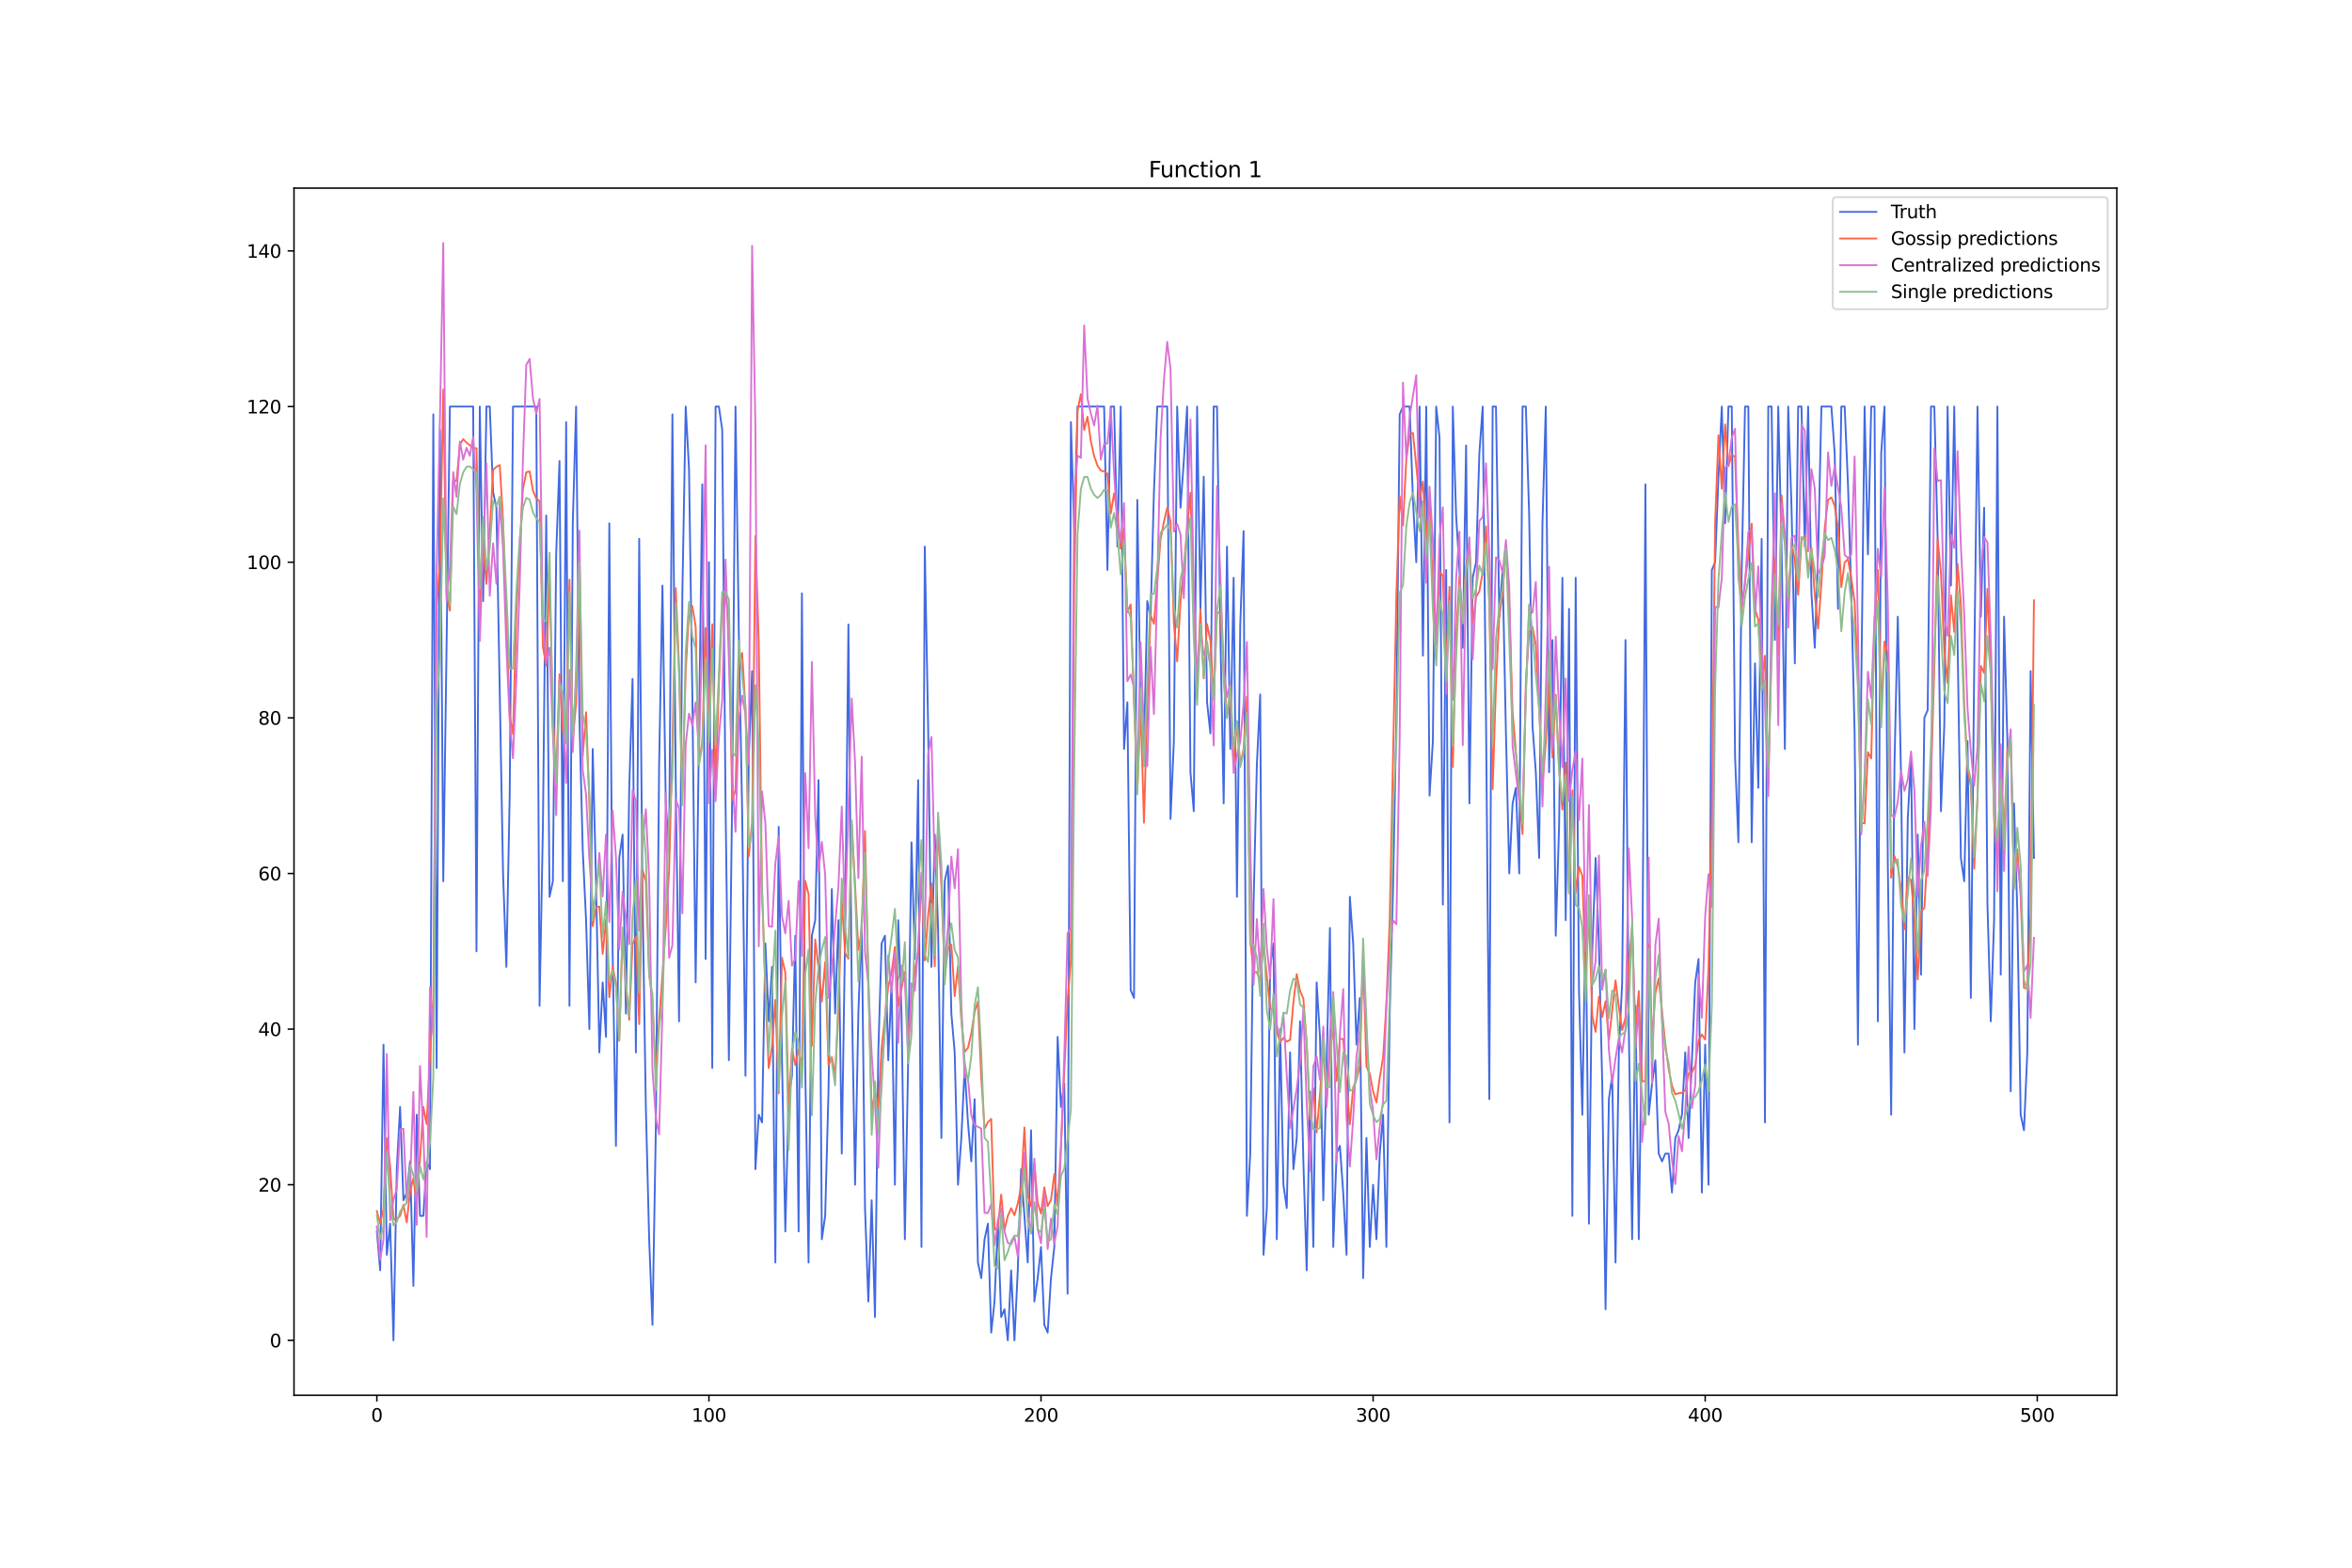 <?xml version="1.0" encoding="utf-8" standalone="no"?>
<!DOCTYPE svg PUBLIC "-//W3C//DTD SVG 1.1//EN"
  "http://www.w3.org/Graphics/SVG/1.1/DTD/svg11.dtd">
<svg xmlns:xlink="http://www.w3.org/1999/xlink" width="1296pt" height="864pt" viewBox="0 0 1296 864" xmlns="http://www.w3.org/2000/svg" version="1.1">
 <defs>
  <style type="text/css">*{stroke-linejoin: round; stroke-linecap: butt}</style>
 </defs>
 <g id="figure_1">
  <g id="patch_1">
   <path d="M 0 864 
L 1296 864 
L 1296 0 
L 0 0 
z
" style="fill: #ffffff"/>
  </g>
  <g id="axes_1">
   <g id="patch_2">
    <path d="M 162 768.96 
L 1166.4 768.96 
L 1166.4 103.68 
L 162 103.68 
z
" style="fill: #ffffff"/>
   </g>
   <g id="matplotlib.axis_1">
    <g id="xtick_1">
     <g id="line2d_1">
      <defs>
       <path id="mfb23975743" d="M 0 0 
L 0 3.5 
" style="stroke: #000000; stroke-width: 0.8"/>
      </defs>
      <g>
       <use xlink:href="#mfb23975743" x="207.655" y="768.96" style="stroke: #000000; stroke-width: 0.8"/>
      </g>
     </g>
     <g id="text_1">
      <!-- 0 -->
      <g transform="translate(204.473 783.558) scale(0.1 -0.1)">
       <defs>
        <path id="DejaVuSans-30" d="M 2034 4250 
Q 1547 4250 1301 3770 
Q 1056 3291 1056 2328 
Q 1056 1369 1301 889 
Q 1547 409 2034 409 
Q 2525 409 2770 889 
Q 3016 1369 3016 2328 
Q 3016 3291 2770 3770 
Q 2525 4250 2034 4250 
z
M 2034 4750 
Q 2819 4750 3233 4129 
Q 3647 3509 3647 2328 
Q 3647 1150 3233 529 
Q 2819 -91 2034 -91 
Q 1250 -91 836 529 
Q 422 1150 422 2328 
Q 422 3509 836 4129 
Q 1250 4750 2034 4750 
z
" transform="scale(0.016)"/>
       </defs>
       <use xlink:href="#DejaVuSans-30"/>
      </g>
     </g>
    </g>
    <g id="xtick_2">
     <g id="line2d_2">
      <g>
       <use xlink:href="#mfb23975743" x="390.639" y="768.96" style="stroke: #000000; stroke-width: 0.8"/>
      </g>
     </g>
     <g id="text_2">
      <!-- 100 -->
      <g transform="translate(381.095 783.558) scale(0.1 -0.1)">
       <defs>
        <path id="DejaVuSans-31" d="M 794 531 
L 1825 531 
L 1825 4091 
L 703 3866 
L 703 4441 
L 1819 4666 
L 2450 4666 
L 2450 531 
L 3481 531 
L 3481 0 
L 794 0 
L 794 531 
z
" transform="scale(0.016)"/>
       </defs>
       <use xlink:href="#DejaVuSans-31"/>
       <use xlink:href="#DejaVuSans-30" x="63.623"/>
       <use xlink:href="#DejaVuSans-30" x="127.246"/>
      </g>
     </g>
    </g>
    <g id="xtick_3">
     <g id="line2d_3">
      <g>
       <use xlink:href="#mfb23975743" x="573.623" y="768.96" style="stroke: #000000; stroke-width: 0.8"/>
      </g>
     </g>
     <g id="text_3">
      <!-- 200 -->
      <g transform="translate(564.079 783.558) scale(0.1 -0.1)">
       <defs>
        <path id="DejaVuSans-32" d="M 1228 531 
L 3431 531 
L 3431 0 
L 469 0 
L 469 531 
Q 828 903 1448 1529 
Q 2069 2156 2228 2338 
Q 2531 2678 2651 2914 
Q 2772 3150 2772 3378 
Q 2772 3750 2511 3984 
Q 2250 4219 1831 4219 
Q 1534 4219 1204 4116 
Q 875 4013 500 3803 
L 500 4441 
Q 881 4594 1212 4672 
Q 1544 4750 1819 4750 
Q 2544 4750 2975 4387 
Q 3406 4025 3406 3419 
Q 3406 3131 3298 2873 
Q 3191 2616 2906 2266 
Q 2828 2175 2409 1742 
Q 1991 1309 1228 531 
z
" transform="scale(0.016)"/>
       </defs>
       <use xlink:href="#DejaVuSans-32"/>
       <use xlink:href="#DejaVuSans-30" x="63.623"/>
       <use xlink:href="#DejaVuSans-30" x="127.246"/>
      </g>
     </g>
    </g>
    <g id="xtick_4">
     <g id="line2d_4">
      <g>
       <use xlink:href="#mfb23975743" x="756.607" y="768.96" style="stroke: #000000; stroke-width: 0.8"/>
      </g>
     </g>
     <g id="text_4">
      <!-- 300 -->
      <g transform="translate(747.063 783.558) scale(0.1 -0.1)">
       <defs>
        <path id="DejaVuSans-33" d="M 2597 2516 
Q 3050 2419 3304 2112 
Q 3559 1806 3559 1356 
Q 3559 666 3084 287 
Q 2609 -91 1734 -91 
Q 1441 -91 1130 -33 
Q 819 25 488 141 
L 488 750 
Q 750 597 1062 519 
Q 1375 441 1716 441 
Q 2309 441 2620 675 
Q 2931 909 2931 1356 
Q 2931 1769 2642 2001 
Q 2353 2234 1838 2234 
L 1294 2234 
L 1294 2753 
L 1863 2753 
Q 2328 2753 2575 2939 
Q 2822 3125 2822 3475 
Q 2822 3834 2567 4026 
Q 2313 4219 1838 4219 
Q 1578 4219 1281 4162 
Q 984 4106 628 3988 
L 628 4550 
Q 988 4650 1302 4700 
Q 1616 4750 1894 4750 
Q 2613 4750 3031 4423 
Q 3450 4097 3450 3541 
Q 3450 3153 3228 2886 
Q 3006 2619 2597 2516 
z
" transform="scale(0.016)"/>
       </defs>
       <use xlink:href="#DejaVuSans-33"/>
       <use xlink:href="#DejaVuSans-30" x="63.623"/>
       <use xlink:href="#DejaVuSans-30" x="127.246"/>
      </g>
     </g>
    </g>
    <g id="xtick_5">
     <g id="line2d_5">
      <g>
       <use xlink:href="#mfb23975743" x="939.591" y="768.96" style="stroke: #000000; stroke-width: 0.8"/>
      </g>
     </g>
     <g id="text_5">
      <!-- 400 -->
      <g transform="translate(930.047 783.558) scale(0.1 -0.1)">
       <defs>
        <path id="DejaVuSans-34" d="M 2419 4116 
L 825 1625 
L 2419 1625 
L 2419 4116 
z
M 2253 4666 
L 3047 4666 
L 3047 1625 
L 3713 1625 
L 3713 1100 
L 3047 1100 
L 3047 0 
L 2419 0 
L 2419 1100 
L 313 1100 
L 313 1709 
L 2253 4666 
z
" transform="scale(0.016)"/>
       </defs>
       <use xlink:href="#DejaVuSans-34"/>
       <use xlink:href="#DejaVuSans-30" x="63.623"/>
       <use xlink:href="#DejaVuSans-30" x="127.246"/>
      </g>
     </g>
    </g>
    <g id="xtick_6">
     <g id="line2d_6">
      <g>
       <use xlink:href="#mfb23975743" x="1122.575" y="768.96" style="stroke: #000000; stroke-width: 0.8"/>
      </g>
     </g>
     <g id="text_6">
      <!-- 500 -->
      <g transform="translate(1113.032 783.558) scale(0.1 -0.1)">
       <defs>
        <path id="DejaVuSans-35" d="M 691 4666 
L 3169 4666 
L 3169 4134 
L 1269 4134 
L 1269 2991 
Q 1406 3038 1543 3061 
Q 1681 3084 1819 3084 
Q 2600 3084 3056 2656 
Q 3513 2228 3513 1497 
Q 3513 744 3044 326 
Q 2575 -91 1722 -91 
Q 1428 -91 1123 -41 
Q 819 9 494 109 
L 494 744 
Q 775 591 1075 516 
Q 1375 441 1709 441 
Q 2250 441 2565 725 
Q 2881 1009 2881 1497 
Q 2881 1984 2565 2268 
Q 2250 2553 1709 2553 
Q 1456 2553 1204 2497 
Q 953 2441 691 2322 
L 691 4666 
z
" transform="scale(0.016)"/>
       </defs>
       <use xlink:href="#DejaVuSans-35"/>
       <use xlink:href="#DejaVuSans-30" x="63.623"/>
       <use xlink:href="#DejaVuSans-30" x="127.246"/>
      </g>
     </g>
    </g>
   </g>
   <g id="matplotlib.axis_2">
    <g id="ytick_1">
     <g id="line2d_7">
      <defs>
       <path id="maeac5a213f" d="M 0 0 
L -3.5 0 
" style="stroke: #000000; stroke-width: 0.8"/>
      </defs>
      <g>
       <use xlink:href="#maeac5a213f" x="162" y="738.72" style="stroke: #000000; stroke-width: 0.8"/>
      </g>
     </g>
     <g id="text_7">
      <!-- 0 -->
      <g transform="translate(148.637 742.519) scale(0.1 -0.1)">
       <use xlink:href="#DejaVuSans-30"/>
      </g>
     </g>
    </g>
    <g id="ytick_2">
     <g id="line2d_8">
      <g>
       <use xlink:href="#maeac5a213f" x="162" y="652.945" style="stroke: #000000; stroke-width: 0.8"/>
      </g>
     </g>
     <g id="text_8">
      <!-- 20 -->
      <g transform="translate(142.275 656.744) scale(0.1 -0.1)">
       <use xlink:href="#DejaVuSans-32"/>
       <use xlink:href="#DejaVuSans-30" x="63.623"/>
      </g>
     </g>
    </g>
    <g id="ytick_3">
     <g id="line2d_9">
      <g>
       <use xlink:href="#maeac5a213f" x="162" y="567.17" style="stroke: #000000; stroke-width: 0.8"/>
      </g>
     </g>
     <g id="text_9">
      <!-- 40 -->
      <g transform="translate(142.275 570.969) scale(0.1 -0.1)">
       <use xlink:href="#DejaVuSans-34"/>
       <use xlink:href="#DejaVuSans-30" x="63.623"/>
      </g>
     </g>
    </g>
    <g id="ytick_4">
     <g id="line2d_10">
      <g>
       <use xlink:href="#maeac5a213f" x="162" y="481.394" style="stroke: #000000; stroke-width: 0.8"/>
      </g>
     </g>
     <g id="text_10">
      <!-- 60 -->
      <g transform="translate(142.275 485.194) scale(0.1 -0.1)">
       <defs>
        <path id="DejaVuSans-36" d="M 2113 2584 
Q 1688 2584 1439 2293 
Q 1191 2003 1191 1497 
Q 1191 994 1439 701 
Q 1688 409 2113 409 
Q 2538 409 2786 701 
Q 3034 994 3034 1497 
Q 3034 2003 2786 2293 
Q 2538 2584 2113 2584 
z
M 3366 4563 
L 3366 3988 
Q 3128 4100 2886 4159 
Q 2644 4219 2406 4219 
Q 1781 4219 1451 3797 
Q 1122 3375 1075 2522 
Q 1259 2794 1537 2939 
Q 1816 3084 2150 3084 
Q 2853 3084 3261 2657 
Q 3669 2231 3669 1497 
Q 3669 778 3244 343 
Q 2819 -91 2113 -91 
Q 1303 -91 875 529 
Q 447 1150 447 2328 
Q 447 3434 972 4092 
Q 1497 4750 2381 4750 
Q 2619 4750 2861 4703 
Q 3103 4656 3366 4563 
z
" transform="scale(0.016)"/>
       </defs>
       <use xlink:href="#DejaVuSans-36"/>
       <use xlink:href="#DejaVuSans-30" x="63.623"/>
      </g>
     </g>
    </g>
    <g id="ytick_5">
     <g id="line2d_11">
      <g>
       <use xlink:href="#maeac5a213f" x="162" y="395.619" style="stroke: #000000; stroke-width: 0.8"/>
      </g>
     </g>
     <g id="text_11">
      <!-- 80 -->
      <g transform="translate(142.275 399.418) scale(0.1 -0.1)">
       <defs>
        <path id="DejaVuSans-38" d="M 2034 2216 
Q 1584 2216 1326 1975 
Q 1069 1734 1069 1313 
Q 1069 891 1326 650 
Q 1584 409 2034 409 
Q 2484 409 2743 651 
Q 3003 894 3003 1313 
Q 3003 1734 2745 1975 
Q 2488 2216 2034 2216 
z
M 1403 2484 
Q 997 2584 770 2862 
Q 544 3141 544 3541 
Q 544 4100 942 4425 
Q 1341 4750 2034 4750 
Q 2731 4750 3128 4425 
Q 3525 4100 3525 3541 
Q 3525 3141 3298 2862 
Q 3072 2584 2669 2484 
Q 3125 2378 3379 2068 
Q 3634 1759 3634 1313 
Q 3634 634 3220 271 
Q 2806 -91 2034 -91 
Q 1263 -91 848 271 
Q 434 634 434 1313 
Q 434 1759 690 2068 
Q 947 2378 1403 2484 
z
M 1172 3481 
Q 1172 3119 1398 2916 
Q 1625 2713 2034 2713 
Q 2441 2713 2670 2916 
Q 2900 3119 2900 3481 
Q 2900 3844 2670 4047 
Q 2441 4250 2034 4250 
Q 1625 4250 1398 4047 
Q 1172 3844 1172 3481 
z
" transform="scale(0.016)"/>
       </defs>
       <use xlink:href="#DejaVuSans-38"/>
       <use xlink:href="#DejaVuSans-30" x="63.623"/>
      </g>
     </g>
    </g>
    <g id="ytick_6">
     <g id="line2d_12">
      <g>
       <use xlink:href="#maeac5a213f" x="162" y="309.844" style="stroke: #000000; stroke-width: 0.8"/>
      </g>
     </g>
     <g id="text_12">
      <!-- 100 -->
      <g transform="translate(135.912 313.643) scale(0.1 -0.1)">
       <use xlink:href="#DejaVuSans-31"/>
       <use xlink:href="#DejaVuSans-30" x="63.623"/>
       <use xlink:href="#DejaVuSans-30" x="127.246"/>
      </g>
     </g>
    </g>
    <g id="ytick_7">
     <g id="line2d_13">
      <g>
       <use xlink:href="#maeac5a213f" x="162" y="224.069" style="stroke: #000000; stroke-width: 0.8"/>
      </g>
     </g>
     <g id="text_13">
      <!-- 120 -->
      <g transform="translate(135.912 227.868) scale(0.1 -0.1)">
       <use xlink:href="#DejaVuSans-31"/>
       <use xlink:href="#DejaVuSans-32" x="63.623"/>
       <use xlink:href="#DejaVuSans-30" x="127.246"/>
      </g>
     </g>
    </g>
    <g id="ytick_8">
     <g id="line2d_14">
      <g>
       <use xlink:href="#maeac5a213f" x="162" y="138.294" style="stroke: #000000; stroke-width: 0.8"/>
      </g>
     </g>
     <g id="text_14">
      <!-- 140 -->
      <g transform="translate(135.912 142.093) scale(0.1 -0.1)">
       <use xlink:href="#DejaVuSans-31"/>
       <use xlink:href="#DejaVuSans-34" x="63.623"/>
       <use xlink:href="#DejaVuSans-30" x="127.246"/>
      </g>
     </g>
    </g>
   </g>
   <g id="line2d_15">
    <path d="M 207.655 678.677 
L 209.484 700.121 
L 211.314 575.747 
L 213.144 691.544 
L 214.974 674.389 
L 216.804 738.72 
L 218.634 644.367 
L 220.463 610.057 
L 222.293 661.522 
L 224.123 657.234 
L 225.953 640.079 
L 227.783 708.699 
L 229.613 614.346 
L 231.442 670.1 
L 233.272 670.1 
L 235.102 640.079 
L 236.932 644.367 
L 238.762 228.357 
L 240.592 588.613 
L 242.422 236.935 
L 244.251 485.683 
L 247.911 224.069 
L 260.72 224.069 
L 262.55 524.282 
L 264.38 224.069 
L 266.209 331.288 
L 268.039 224.069 
L 269.869 224.069 
L 271.699 271.245 
L 273.529 279.823 
L 277.189 481.394 
L 279.018 532.859 
L 280.848 438.507 
L 282.678 224.069 
L 295.487 224.069 
L 297.317 554.303 
L 299.147 455.662 
L 300.976 284.111 
L 302.806 494.261 
L 304.636 485.683 
L 306.466 305.555 
L 308.296 254.09 
L 310.126 485.683 
L 311.956 232.646 
L 313.785 554.303 
L 315.615 288.4 
L 317.445 224.069 
L 319.275 395.619 
L 321.105 468.528 
L 322.935 507.127 
L 324.764 567.17 
L 326.594 412.774 
L 328.424 485.683 
L 330.254 580.036 
L 332.084 541.437 
L 333.914 571.458 
L 335.743 288.4 
L 337.573 524.282 
L 339.403 631.501 
L 341.233 472.817 
L 343.063 459.951 
L 344.893 558.592 
L 346.723 434.218 
L 348.552 374.175 
L 350.382 580.036 
L 352.212 296.978 
L 354.042 494.261 
L 355.872 610.057 
L 357.702 682.966 
L 359.531 730.142 
L 361.361 622.923 
L 363.191 421.352 
L 365.021 322.71 
L 366.851 442.796 
L 368.681 468.528 
L 370.51 228.357 
L 372.34 429.929 
L 374.17 562.881 
L 376 326.999 
L 377.83 224.069 
L 379.66 258.379 
L 381.489 382.753 
L 383.319 541.437 
L 386.979 266.956 
L 388.809 528.571 
L 390.639 309.844 
L 392.469 588.613 
L 394.298 224.069 
L 396.128 224.069 
L 397.958 236.935 
L 399.788 442.796 
L 401.618 584.325 
L 403.448 438.507 
L 405.277 224.069 
L 407.107 348.443 
L 408.937 447.084 
L 410.767 592.902 
L 412.597 417.063 
L 414.427 369.887 
L 416.256 644.367 
L 418.086 614.346 
L 419.916 618.635 
L 421.746 519.993 
L 423.576 562.881 
L 425.406 532.859 
L 427.236 695.832 
L 429.065 455.662 
L 430.895 584.325 
L 432.725 678.677 
L 434.555 605.768 
L 436.385 592.902 
L 438.215 515.704 
L 440.044 678.677 
L 441.874 326.999 
L 443.704 588.613 
L 445.534 695.832 
L 447.364 515.704 
L 449.194 507.127 
L 451.023 429.929 
L 452.853 682.966 
L 454.683 670.1 
L 456.513 601.48 
L 458.343 489.972 
L 460.173 558.592 
L 462.003 507.127 
L 463.832 635.79 
L 465.662 515.704 
L 467.492 344.154 
L 469.322 545.726 
L 471.152 652.945 
L 472.982 558.592 
L 474.811 507.127 
L 476.641 665.811 
L 478.471 717.276 
L 480.301 661.522 
L 482.131 725.854 
L 483.961 580.036 
L 485.79 519.993 
L 487.62 515.704 
L 489.45 584.325 
L 491.28 541.437 
L 493.11 652.945 
L 494.94 507.127 
L 496.77 558.592 
L 498.599 682.966 
L 500.429 584.325 
L 502.259 464.239 
L 504.089 528.571 
L 505.919 429.929 
L 507.749 687.255 
L 509.578 301.266 
L 511.408 399.908 
L 513.238 532.859 
L 515.068 459.951 
L 516.898 511.416 
L 518.728 627.212 
L 520.557 485.683 
L 522.387 477.106 
L 524.217 558.592 
L 526.047 580.036 
L 527.877 652.945 
L 529.707 627.212 
L 531.536 588.613 
L 533.366 618.635 
L 535.196 640.079 
L 537.026 605.768 
L 538.856 695.832 
L 540.686 704.41 
L 542.516 682.966 
L 544.345 674.389 
L 546.175 734.431 
L 548.005 717.276 
L 549.835 674.389 
L 551.665 725.854 
L 553.495 721.565 
L 555.324 738.72 
L 557.154 700.121 
L 558.984 738.72 
L 560.814 700.121 
L 562.644 644.367 
L 566.303 695.832 
L 568.133 622.923 
L 569.963 717.276 
L 571.793 704.41 
L 573.623 687.255 
L 575.453 730.142 
L 577.283 734.431 
L 579.112 704.41 
L 580.942 687.255 
L 582.772 571.458 
L 584.602 610.057 
L 586.432 597.191 
L 588.262 712.987 
L 590.091 232.646 
L 591.921 292.689 
L 593.751 224.069 
L 608.39 224.069 
L 610.22 314.133 
L 612.05 224.069 
L 613.879 224.069 
L 615.709 301.266 
L 617.539 224.069 
L 619.369 412.774 
L 621.199 387.042 
L 623.029 545.726 
L 624.858 550.015 
L 626.688 275.534 
L 628.518 395.619 
L 630.348 412.774 
L 632.178 331.288 
L 634.008 339.865 
L 635.837 271.245 
L 637.667 224.069 
L 643.157 224.069 
L 644.987 451.373 
L 646.817 408.485 
L 648.646 224.069 
L 650.476 279.823 
L 652.306 254.09 
L 654.136 224.069 
L 655.966 425.64 
L 657.796 447.084 
L 659.625 224.069 
L 661.455 335.576 
L 663.285 262.668 
L 665.115 387.042 
L 666.945 404.197 
L 668.775 224.069 
L 670.604 224.069 
L 672.434 348.443 
L 674.264 442.796 
L 676.094 301.266 
L 677.924 412.774 
L 679.754 318.421 
L 681.583 494.261 
L 683.413 344.154 
L 685.243 292.689 
L 687.073 670.1 
L 688.903 635.79 
L 690.733 498.549 
L 692.563 421.352 
L 694.392 382.753 
L 696.222 691.544 
L 698.052 665.811 
L 699.882 532.859 
L 701.712 519.993 
L 703.542 682.966 
L 705.371 567.17 
L 707.201 652.945 
L 709.031 665.811 
L 710.861 580.036 
L 712.691 644.367 
L 714.521 627.212 
L 716.35 562.881 
L 718.18 640.079 
L 720.01 700.121 
L 721.84 601.48 
L 723.67 687.255 
L 725.5 541.437 
L 727.33 571.458 
L 729.159 661.522 
L 732.819 511.416 
L 734.649 687.255 
L 736.479 635.79 
L 738.309 631.501 
L 740.138 657.234 
L 741.968 691.544 
L 743.798 494.261 
L 745.628 519.993 
L 747.458 575.747 
L 749.288 550.015 
L 751.117 704.41 
L 752.947 627.212 
L 754.777 687.255 
L 756.607 652.945 
L 758.437 682.966 
L 760.267 635.79 
L 762.097 614.346 
L 763.926 687.255 
L 765.756 558.592 
L 767.586 489.972 
L 769.416 395.619 
L 771.246 228.357 
L 773.076 224.069 
L 776.735 224.069 
L 778.565 275.534 
L 780.395 309.844 
L 782.225 224.069 
L 784.055 361.309 
L 785.884 224.069 
L 787.714 438.507 
L 789.544 408.485 
L 791.374 224.069 
L 793.204 241.224 
L 795.034 498.549 
L 796.864 314.133 
L 798.693 618.635 
L 800.523 224.069 
L 802.353 284.111 
L 804.183 314.133 
L 806.013 357.02 
L 807.843 245.513 
L 809.672 442.796 
L 811.502 318.421 
L 813.332 309.844 
L 815.162 249.801 
L 816.992 224.069 
L 818.822 395.619 
L 820.651 605.768 
L 822.481 224.069 
L 824.311 224.069 
L 826.141 339.865 
L 827.971 314.133 
L 829.801 404.197 
L 831.63 481.394 
L 833.46 442.796 
L 835.29 434.218 
L 837.12 481.394 
L 838.95 224.069 
L 840.78 224.069 
L 842.61 284.111 
L 844.439 399.908 
L 846.269 425.64 
L 848.099 472.817 
L 849.929 288.4 
L 851.759 224.069 
L 853.589 425.64 
L 855.418 352.732 
L 857.248 515.704 
L 859.078 455.662 
L 860.908 318.421 
L 862.738 507.127 
L 864.568 335.576 
L 866.397 670.1 
L 868.227 318.421 
L 870.057 545.726 
L 871.887 614.346 
L 873.717 502.838 
L 875.547 674.389 
L 877.377 524.282 
L 879.206 472.817 
L 881.036 519.993 
L 882.866 597.191 
L 884.696 721.565 
L 886.526 605.768 
L 888.356 592.902 
L 890.185 695.832 
L 892.015 580.036 
L 893.845 541.437 
L 895.675 352.732 
L 897.505 567.17 
L 899.335 682.966 
L 901.164 554.303 
L 902.994 682.966 
L 904.824 558.592 
L 906.654 266.956 
L 908.484 614.346 
L 910.314 597.191 
L 912.144 584.325 
L 913.973 635.79 
L 915.803 640.079 
L 917.633 635.79 
L 919.463 635.79 
L 921.293 657.234 
L 923.123 627.212 
L 924.952 622.923 
L 926.782 614.346 
L 928.612 580.036 
L 930.442 627.212 
L 934.102 541.437 
L 935.931 528.571 
L 937.761 657.234 
L 939.591 575.747 
L 941.421 652.945 
L 943.251 314.133 
L 945.081 309.844 
L 946.911 262.668 
L 948.74 224.069 
L 950.57 288.4 
L 952.4 224.069 
L 954.23 224.069 
L 956.06 417.063 
L 957.89 464.239 
L 959.719 314.133 
L 961.549 224.069 
L 963.379 224.069 
L 965.209 464.239 
L 967.039 365.598 
L 968.869 434.218 
L 970.698 296.978 
L 972.528 618.635 
L 974.358 224.069 
L 976.188 224.069 
L 978.018 352.732 
L 979.848 224.069 
L 981.678 301.266 
L 983.507 412.774 
L 985.337 224.069 
L 987.167 279.823 
L 988.997 365.598 
L 990.827 224.069 
L 992.657 224.069 
L 994.486 301.266 
L 996.316 224.069 
L 998.146 326.999 
L 999.976 357.02 
L 1001.806 305.555 
L 1003.636 224.069 
L 1009.125 224.069 
L 1010.955 249.801 
L 1012.785 335.576 
L 1014.615 224.069 
L 1016.444 224.069 
L 1018.274 266.956 
L 1020.104 326.999 
L 1021.934 404.197 
L 1023.764 575.747 
L 1025.594 378.464 
L 1027.424 224.069 
L 1029.253 305.555 
L 1031.083 224.069 
L 1032.913 224.069 
L 1034.743 562.881 
L 1036.573 249.801 
L 1038.403 224.069 
L 1040.232 477.106 
L 1042.062 614.346 
L 1043.892 421.352 
L 1045.722 339.865 
L 1047.552 429.929 
L 1049.382 580.036 
L 1051.211 451.373 
L 1053.041 417.063 
L 1054.871 567.17 
L 1056.701 459.951 
L 1058.531 537.148 
L 1060.361 395.619 
L 1062.191 391.33 
L 1064.02 224.069 
L 1065.85 224.069 
L 1067.68 296.978 
L 1069.51 447.084 
L 1071.34 399.908 
L 1073.17 224.069 
L 1074.999 322.71 
L 1076.829 224.069 
L 1078.659 352.732 
L 1080.489 472.817 
L 1082.319 485.683 
L 1084.149 408.485 
L 1085.978 550.015 
L 1087.808 369.887 
L 1089.638 224.069 
L 1091.468 339.865 
L 1093.298 279.823 
L 1095.128 498.549 
L 1096.958 562.881 
L 1098.787 507.127 
L 1100.617 224.069 
L 1102.447 537.148 
L 1104.277 339.865 
L 1106.107 408.485 
L 1107.937 601.48 
L 1109.766 442.796 
L 1111.596 502.838 
L 1113.426 614.346 
L 1115.256 622.923 
L 1117.086 580.036 
L 1118.916 369.887 
L 1120.745 472.817 
L 1120.745 472.817 
" clip-path="url(#p6d0fd85609)" style="fill: none; stroke: #4169e1; stroke-linecap: square"/>
   </g>
   <g id="line2d_16">
    <path d="M 207.655 667.475 
L 209.484 674.232 
L 211.314 666.436 
L 213.144 627.33 
L 214.974 642.626 
L 216.804 671.966 
L 218.634 671.96 
L 220.463 670.049 
L 222.293 664.034 
L 224.123 673.749 
L 225.953 656.625 
L 227.783 649.438 
L 229.613 663.54 
L 231.442 638.755 
L 233.272 610.059 
L 235.102 619.593 
L 236.932 581.85 
L 238.762 550.055 
L 240.592 333.971 
L 242.422 310.115 
L 244.251 214.724 
L 246.081 327.951 
L 247.911 336.539 
L 249.741 264.785 
L 251.571 265.091 
L 253.401 244.946 
L 255.23 242.047 
L 257.06 243.93 
L 258.89 245.428 
L 260.72 246.747 
L 262.55 247.052 
L 264.38 336.333 
L 266.209 300.066 
L 268.039 321.841 
L 269.869 292.936 
L 271.699 258.984 
L 273.529 257.295 
L 275.359 256.265 
L 277.189 286.559 
L 280.848 394.529 
L 282.678 404.598 
L 284.508 338.946 
L 286.338 301.242 
L 288.168 269.246 
L 289.997 260.296 
L 291.827 259.778 
L 293.657 270.386 
L 295.487 274.72 
L 297.317 276.152 
L 299.147 356.598 
L 300.976 366.741 
L 302.806 318.127 
L 304.636 393.822 
L 306.466 428.658 
L 308.296 371.581 
L 310.126 403.242 
L 311.956 402.885 
L 313.785 319.515 
L 315.615 408.117 
L 317.445 387.427 
L 319.275 327.007 
L 321.105 416.403 
L 322.935 392.56 
L 324.764 441.774 
L 326.594 510.437 
L 328.424 500.149 
L 330.254 499.61 
L 332.084 525.715 
L 333.914 506.849 
L 335.743 549.615 
L 337.573 532.821 
L 339.403 541.963 
L 341.233 573.575 
L 343.063 512.762 
L 344.893 544.558 
L 346.723 562.042 
L 348.552 520.207 
L 350.382 516.268 
L 352.212 564.43 
L 354.042 479.424 
L 355.872 485.691 
L 357.702 536.96 
L 359.531 552.444 
L 361.361 591.16 
L 363.191 562.679 
L 366.851 511.524 
L 368.681 480.151 
L 370.51 410.801 
L 372.34 324.124 
L 374.17 367.537 
L 376 436.014 
L 377.83 370.229 
L 379.66 336.649 
L 381.489 334.12 
L 383.319 345.299 
L 385.149 420.745 
L 386.979 408.465 
L 388.809 346.077 
L 390.639 393.699 
L 392.469 344.064 
L 394.298 432.462 
L 396.128 377.394 
L 397.958 331.445 
L 399.788 326.521 
L 401.618 346.394 
L 403.448 440.864 
L 405.277 435.654 
L 407.107 365.44 
L 408.937 359.867 
L 410.767 390.124 
L 412.597 471.822 
L 414.427 453.417 
L 416.256 295.449 
L 418.086 354.023 
L 419.916 491.365 
L 421.746 547.045 
L 423.576 588.675 
L 425.406 576.928 
L 427.236 551.07 
L 429.065 602.596 
L 430.895 527.832 
L 432.725 536.045 
L 434.555 610.532 
L 436.385 578.127 
L 438.215 586.945 
L 440.044 578.356 
L 441.874 588.683 
L 443.704 485.569 
L 445.534 492.872 
L 447.364 576.363 
L 449.194 517.809 
L 451.023 533.276 
L 452.853 552.006 
L 454.683 530.251 
L 456.513 587.075 
L 458.343 582.735 
L 460.173 592.589 
L 462.003 557.343 
L 463.832 495.629 
L 465.662 525.174 
L 467.492 528.403 
L 469.322 454.53 
L 471.152 487.74 
L 472.982 523.529 
L 474.811 512.678 
L 476.641 457.949 
L 478.471 541.061 
L 480.301 612.183 
L 482.131 602.381 
L 483.961 610.498 
L 485.79 577.504 
L 489.45 543.562 
L 491.28 536.195 
L 493.11 521.971 
L 494.94 554.328 
L 496.77 544.617 
L 498.599 535.694 
L 500.429 571.676 
L 502.259 560.261 
L 504.089 534.346 
L 505.919 525.142 
L 507.749 482.694 
L 509.578 529.297 
L 511.408 504.676 
L 513.238 486.813 
L 515.068 532.607 
L 516.898 455.174 
L 518.728 488.352 
L 520.557 537.935 
L 522.387 522.599 
L 524.217 520.615 
L 526.047 548.985 
L 527.877 532.48 
L 529.707 561.826 
L 531.536 579.725 
L 533.366 577.514 
L 535.196 569.74 
L 537.026 557.764 
L 538.856 551.982 
L 540.686 593.664 
L 542.516 622.003 
L 544.345 618.506 
L 546.175 616.664 
L 548.005 677.766 
L 549.835 676.599 
L 551.665 658.38 
L 553.495 677.774 
L 555.324 670.188 
L 557.154 665.858 
L 558.984 669.749 
L 560.814 663.324 
L 562.644 654.322 
L 564.474 621.385 
L 566.303 658.73 
L 568.133 664.866 
L 569.963 640.9 
L 571.793 663.118 
L 573.623 668.818 
L 575.453 654.396 
L 577.283 664.705 
L 579.112 661.364 
L 580.942 647.114 
L 582.772 664.58 
L 584.602 631.36 
L 588.262 551.125 
L 590.091 529.11 
L 591.921 323.919 
L 593.751 226.131 
L 595.581 217.278 
L 597.411 236.913 
L 599.241 229.674 
L 601.07 243.22 
L 602.9 251.402 
L 604.73 256.606 
L 606.56 259.329 
L 608.39 259.849 
L 610.22 261.059 
L 612.05 283.044 
L 613.879 271.868 
L 615.709 282.665 
L 617.539 302.373 
L 619.369 291.149 
L 621.199 337.43 
L 623.029 333.107 
L 624.858 386.783 
L 626.688 435.31 
L 628.518 389.836 
L 630.348 453.413 
L 632.178 388.437 
L 634.008 338.947 
L 635.837 343.8 
L 639.497 297.245 
L 641.327 287.56 
L 643.157 279.904 
L 644.987 287.405 
L 646.817 343.228 
L 648.646 364.534 
L 650.476 331.396 
L 652.306 312.525 
L 654.136 291.238 
L 655.966 271.541 
L 657.796 332.784 
L 659.625 376.901 
L 661.455 335.939 
L 663.285 373.866 
L 665.115 343.892 
L 666.945 352.896 
L 668.775 384.978 
L 670.604 338.033 
L 672.434 337.232 
L 674.264 369.317 
L 676.094 394.442 
L 677.924 383.451 
L 679.754 422.664 
L 681.583 397.712 
L 683.413 421.851 
L 685.243 412.766 
L 687.073 383.963 
L 688.903 517.208 
L 690.733 535.903 
L 692.563 535.747 
L 694.392 540.545 
L 696.222 519.922 
L 699.882 555.769 
L 701.712 556.568 
L 703.542 568.707 
L 705.371 574.385 
L 707.201 571.978 
L 709.031 574.055 
L 710.861 573.138 
L 712.691 552.426 
L 714.521 536.894 
L 716.35 546.127 
L 718.18 550.358 
L 720.01 574.695 
L 721.84 616.808 
L 723.67 599.871 
L 725.5 624.118 
L 727.33 603.11 
L 729.159 576.882 
L 730.989 607.116 
L 732.819 579.134 
L 734.649 566.669 
L 736.479 595.781 
L 738.309 572.574 
L 740.138 572.611 
L 741.968 597.733 
L 743.798 619.639 
L 745.628 599.323 
L 747.458 595.001 
L 749.288 587.643 
L 751.117 527.479 
L 752.947 587.776 
L 754.777 591.709 
L 756.607 601.532 
L 758.437 607.596 
L 760.267 593.96 
L 762.097 582.997 
L 763.926 553.707 
L 765.756 507.236 
L 769.416 328.112 
L 771.246 273.456 
L 773.076 289.646 
L 774.905 253.163 
L 776.735 239.388 
L 778.565 238.542 
L 782.225 275.457 
L 784.055 265.339 
L 785.884 296.668 
L 787.714 275.107 
L 789.544 324.87 
L 791.374 355.564 
L 793.204 314.961 
L 795.034 317.33 
L 796.864 367.539 
L 798.693 323.443 
L 800.523 422.808 
L 802.353 350.203 
L 804.183 318.086 
L 806.013 342.303 
L 807.843 311.85 
L 809.672 299.576 
L 811.502 343.508 
L 813.332 329.067 
L 815.162 325.852 
L 816.992 315.265 
L 818.822 290.021 
L 820.651 333.113 
L 822.481 434.885 
L 824.311 377.003 
L 826.141 339.256 
L 827.971 327.299 
L 829.801 301.074 
L 831.63 333 
L 833.46 392.467 
L 835.29 414.301 
L 837.12 438.123 
L 838.95 459.72 
L 840.78 375.794 
L 842.61 348.349 
L 844.439 345.608 
L 846.269 355.322 
L 848.099 389.638 
L 849.929 432.515 
L 851.759 409.325 
L 853.589 376.948 
L 855.418 417.536 
L 857.248 382.925 
L 859.078 423.756 
L 860.908 446.206 
L 862.738 420.316 
L 864.568 492.264 
L 866.397 435.577 
L 868.227 491.991 
L 870.057 477.795 
L 871.887 482.448 
L 873.717 536.798 
L 875.547 502.816 
L 877.377 559.856 
L 879.206 568.695 
L 881.036 549.328 
L 882.866 560.478 
L 884.696 551.816 
L 886.526 573.296 
L 890.185 540.331 
L 892.015 554.968 
L 893.845 567.756 
L 895.675 560.759 
L 897.505 530.179 
L 899.335 510.772 
L 901.164 567.742 
L 902.994 546.202 
L 904.824 595.968 
L 906.654 595.81 
L 908.484 520.694 
L 910.314 573.799 
L 912.144 547.299 
L 913.973 539.322 
L 917.633 575.426 
L 919.463 589.237 
L 921.293 598.417 
L 923.123 603.122 
L 924.952 602.498 
L 926.782 602.272 
L 928.612 600.975 
L 930.442 591.648 
L 932.272 591.182 
L 934.102 587.139 
L 935.931 573.482 
L 937.761 570.162 
L 939.591 572.992 
L 941.421 533.392 
L 943.251 447.581 
L 945.081 287.59 
L 946.911 239.9 
L 948.74 269.383 
L 950.57 233.9 
L 952.4 256.95 
L 954.23 250.461 
L 956.06 251.91 
L 957.89 300.717 
L 959.719 335.734 
L 961.549 320.17 
L 963.379 306.067 
L 965.209 288.619 
L 967.039 335.654 
L 968.869 341.436 
L 970.698 377.392 
L 972.528 361.418 
L 974.358 433.345 
L 976.188 353.592 
L 978.018 307.741 
L 979.848 361.003 
L 981.678 272.955 
L 983.507 295.069 
L 985.337 332.485 
L 987.167 299.678 
L 988.997 308.785 
L 990.827 327.868 
L 992.657 297.828 
L 994.486 295.303 
L 996.316 315.139 
L 998.146 301.971 
L 999.976 327.763 
L 1001.806 346.51 
L 1003.636 321.499 
L 1005.465 291.045 
L 1007.295 275.54 
L 1009.125 274.163 
L 1010.955 278.783 
L 1012.785 291.069 
L 1014.615 323.543 
L 1016.444 309.948 
L 1018.274 308.096 
L 1020.104 318.716 
L 1021.934 331.769 
L 1023.764 373.543 
L 1025.594 453.394 
L 1027.424 453.816 
L 1029.253 414.585 
L 1031.083 418.021 
L 1032.913 342.386 
L 1034.743 314.126 
L 1036.573 391.638 
L 1038.403 353.603 
L 1040.232 360.224 
L 1042.062 483.768 
L 1043.892 471.806 
L 1045.722 477.412 
L 1047.552 490.356 
L 1049.382 512.17 
L 1051.211 483.311 
L 1053.041 485.213 
L 1054.871 506.012 
L 1056.701 539.772 
L 1058.531 502.33 
L 1060.361 500.45 
L 1062.191 468.85 
L 1064.02 429.126 
L 1065.85 367.744 
L 1067.68 296.955 
L 1069.51 316.018 
L 1071.34 358.604 
L 1073.17 376.425 
L 1074.999 328.099 
L 1076.829 348.255 
L 1078.659 310.874 
L 1080.489 333.211 
L 1082.319 387.705 
L 1084.149 424.44 
L 1085.978 432.993 
L 1087.808 478.803 
L 1089.638 440.112 
L 1091.468 367.008 
L 1093.298 370.892 
L 1095.128 324.548 
L 1096.958 371.117 
L 1098.787 451.936 
L 1100.617 473.093 
L 1102.447 422.329 
L 1104.277 460.297 
L 1106.107 413.103 
L 1107.937 409.56 
L 1109.766 489.198 
L 1111.596 468.111 
L 1113.426 493.898 
L 1115.256 544.432 
L 1117.086 544.899 
L 1118.916 502.579 
L 1120.745 330.843 
L 1120.745 330.843 
" clip-path="url(#p6d0fd85609)" style="fill: none; stroke: #ff6347; stroke-linecap: square"/>
   </g>
   <g id="line2d_17">
    <path d="M 207.655 675.909 
L 209.484 694.277 
L 211.314 683.065 
L 213.144 580.899 
L 214.974 672.58 
L 216.804 661.39 
L 218.634 655.332 
L 220.463 622.546 
L 222.293 622.036 
L 224.123 662.584 
L 225.953 652.026 
L 227.783 601.784 
L 229.613 675.11 
L 231.442 587.475 
L 233.272 624.473 
L 235.102 681.694 
L 236.932 544.193 
L 238.762 570.075 
L 240.592 315.612 
L 242.422 230.26 
L 244.251 133.92 
L 246.081 330.938 
L 247.911 312.202 
L 249.741 260.216 
L 251.571 273.886 
L 253.401 243.355 
L 255.23 253.329 
L 257.06 246.791 
L 258.89 251.245 
L 260.72 240.712 
L 262.55 270.845 
L 264.38 353.287 
L 266.209 302.364 
L 268.039 255.384 
L 269.869 328.37 
L 271.699 299.416 
L 273.529 321.755 
L 275.359 276.265 
L 277.189 302.541 
L 279.018 356.674 
L 280.848 396.968 
L 282.678 417.896 
L 284.508 374.547 
L 286.338 323.298 
L 288.168 252.629 
L 289.997 201.13 
L 291.827 197.785 
L 293.657 219.418 
L 295.487 227.98 
L 297.317 219.882 
L 299.147 342.943 
L 300.976 365.276 
L 302.806 356.983 
L 304.636 404.662 
L 306.466 449.295 
L 308.296 374.445 
L 310.126 387.307 
L 311.956 431.583 
L 313.785 369.242 
L 315.615 414.488 
L 317.445 369.007 
L 319.275 292.444 
L 321.105 424.464 
L 322.935 437.79 
L 324.764 473.68 
L 326.594 500.226 
L 328.424 494.572 
L 330.254 470.097 
L 332.084 494.028 
L 333.914 459.93 
L 335.743 508.236 
L 337.573 446.724 
L 339.403 472.345 
L 341.233 523.283 
L 343.063 491.423 
L 346.723 520.39 
L 348.552 435.401 
L 350.382 441.46 
L 352.212 512.833 
L 354.042 465.082 
L 355.872 445.992 
L 357.702 484.033 
L 359.531 589.681 
L 361.361 615.775 
L 363.191 625.167 
L 365.021 556.675 
L 366.851 437.443 
L 368.681 527.887 
L 370.51 520.865 
L 372.34 440.629 
L 374.17 445.427 
L 376 503.368 
L 377.83 410.267 
L 379.66 393.274 
L 381.489 399.879 
L 383.319 387.052 
L 385.149 414.474 
L 386.979 347.269 
L 388.809 245.426 
L 390.639 442.703 
L 392.469 413.33 
L 394.298 441.581 
L 396.128 405.947 
L 397.958 385.558 
L 399.788 308.409 
L 401.618 363.512 
L 403.448 425.889 
L 405.277 458.441 
L 407.107 396.354 
L 408.937 383.453 
L 410.767 393.698 
L 412.597 421.401 
L 414.427 135.45 
L 416.256 235.805 
L 418.086 521.516 
L 419.916 436.209 
L 421.746 453.88 
L 423.576 510.436 
L 425.406 510.733 
L 427.236 476 
L 429.065 460.87 
L 430.895 504.956 
L 432.725 514.406 
L 434.555 496.505 
L 436.385 532.213 
L 438.215 528.26 
L 440.044 485.598 
L 441.874 526.78 
L 443.704 426.103 
L 445.534 467.524 
L 447.364 364.804 
L 449.194 449.795 
L 451.023 480.183 
L 452.853 463.993 
L 454.683 482.191 
L 456.513 549.967 
L 458.343 535.098 
L 460.173 510.192 
L 462.003 488.204 
L 463.832 444.507 
L 465.662 507.63 
L 469.322 384.985 
L 471.152 420.117 
L 472.982 483.996 
L 474.811 416.952 
L 476.641 524.468 
L 478.471 542.744 
L 480.301 580.695 
L 482.131 607.192 
L 483.961 643.563 
L 485.79 590.727 
L 487.62 567.119 
L 489.45 526.497 
L 491.28 546.877 
L 493.11 525.011 
L 494.94 574.785 
L 496.77 532.08 
L 498.599 539.979 
L 500.429 584.314 
L 502.259 541.899 
L 504.089 546.024 
L 505.919 521.804 
L 507.749 480.782 
L 509.578 517.221 
L 511.408 415.617 
L 513.238 406.126 
L 515.068 479.587 
L 516.898 458.771 
L 518.728 483.243 
L 520.557 531.349 
L 522.387 510.641 
L 524.217 472.116 
L 526.047 489.605 
L 527.877 468.008 
L 529.707 553.181 
L 531.536 593.854 
L 533.366 594.114 
L 535.196 614.717 
L 537.026 620.072 
L 540.686 621.919 
L 542.516 668.411 
L 544.345 668.552 
L 546.175 663.559 
L 548.005 686.193 
L 549.835 672.549 
L 551.665 665.81 
L 553.495 678.716 
L 555.324 684.913 
L 557.154 685.805 
L 558.984 681.531 
L 560.814 692.386 
L 564.474 635.276 
L 566.303 670.391 
L 568.133 678.408 
L 569.963 638.618 
L 571.793 677.355 
L 573.623 685.26 
L 575.453 657.621 
L 577.283 688.357 
L 579.112 671.577 
L 580.942 685.352 
L 582.772 675.649 
L 584.602 633.741 
L 586.432 582.198 
L 588.262 514.362 
L 590.091 511.163 
L 591.921 270.653 
L 593.751 251.109 
L 595.581 252.345 
L 597.411 179.327 
L 599.241 219.64 
L 601.07 227.958 
L 602.9 234.476 
L 604.73 223.512 
L 606.56 253.305 
L 608.39 244.715 
L 610.22 244.369 
L 612.05 225.278 
L 613.879 260.83 
L 615.709 288.143 
L 617.539 298.476 
L 619.369 277.289 
L 621.199 375.433 
L 623.029 371.837 
L 624.858 378.808 
L 626.688 427.477 
L 628.518 354.058 
L 630.348 404.508 
L 632.178 422.246 
L 634.008 356.563 
L 635.837 393.561 
L 637.667 322.968 
L 639.497 241.709 
L 641.327 209.671 
L 643.157 188.361 
L 644.987 203.287 
L 646.817 293.017 
L 648.646 288.83 
L 650.476 294.333 
L 652.306 329.697 
L 654.136 287.247 
L 655.966 231.139 
L 657.796 323.444 
L 659.625 373.412 
L 661.455 346.324 
L 663.285 361.021 
L 665.115 355.826 
L 666.945 367.059 
L 668.775 410.875 
L 670.604 267.944 
L 674.264 368.171 
L 676.094 384.292 
L 677.924 376.868 
L 679.754 425.979 
L 681.583 416.338 
L 683.413 408.655 
L 685.243 387.973 
L 687.073 353.805 
L 688.903 465.048 
L 690.733 542.71 
L 692.563 506.538 
L 694.392 535.569 
L 696.222 489.942 
L 698.052 522.274 
L 699.882 539.323 
L 701.712 495.477 
L 703.542 564.721 
L 705.371 573.292 
L 707.201 558.776 
L 709.031 592.702 
L 710.861 621.812 
L 712.691 611.296 
L 714.521 599.92 
L 716.35 585.318 
L 718.18 556.057 
L 720.01 607.702 
L 721.84 645.295 
L 723.67 587.697 
L 725.5 582.225 
L 727.33 595.137 
L 729.159 565.744 
L 730.989 609.977 
L 732.819 569.296 
L 734.649 546.73 
L 736.479 640.806 
L 738.309 569.877 
L 740.138 545.065 
L 741.968 616.575 
L 743.798 642.858 
L 745.628 616.576 
L 747.458 582.294 
L 749.288 567.47 
L 751.117 532.805 
L 752.947 569.179 
L 754.777 599.188 
L 756.607 612.351 
L 758.437 638.973 
L 760.267 621.05 
L 762.097 606.798 
L 763.926 553.59 
L 765.756 523.813 
L 767.586 507.11 
L 769.416 509.423 
L 771.246 406.944 
L 773.076 210.854 
L 774.905 253.277 
L 776.735 229.662 
L 780.395 206.801 
L 782.225 285.184 
L 784.055 276.243 
L 785.884 321.215 
L 787.714 268.238 
L 789.544 297.679 
L 791.374 355.709 
L 793.204 296.606 
L 795.034 279.585 
L 796.864 382.476 
L 798.693 331.764 
L 800.523 385.775 
L 802.353 318.854 
L 804.183 293.023 
L 806.013 410.658 
L 807.843 315.014 
L 809.672 296.184 
L 811.502 363.298 
L 815.162 287.126 
L 816.992 284.908 
L 818.822 255.322 
L 820.651 305.44 
L 822.481 368.66 
L 824.311 307.141 
L 826.141 308.64 
L 827.971 315.64 
L 829.801 297.609 
L 831.63 323.447 
L 833.46 411.341 
L 837.12 441.355 
L 838.95 448.905 
L 840.78 381.306 
L 842.61 333.711 
L 844.439 337.629 
L 846.269 320.782 
L 849.929 444.484 
L 851.759 381.696 
L 853.589 312.331 
L 855.418 412.883 
L 857.248 350.843 
L 859.078 390.845 
L 860.908 422.88 
L 862.738 373.892 
L 864.568 441.502 
L 866.397 424.494 
L 868.227 414.037 
L 870.057 452.015 
L 871.887 418.11 
L 873.717 523.959 
L 875.547 443.667 
L 877.377 542.222 
L 879.206 529.953 
L 881.036 471.488 
L 882.866 545.453 
L 884.696 534.364 
L 886.526 578.645 
L 888.356 597.027 
L 890.185 583.263 
L 892.015 572.088 
L 893.845 580.054 
L 895.675 566.794 
L 897.505 467.608 
L 899.335 505.877 
L 901.164 577.581 
L 902.994 555.946 
L 904.824 629.383 
L 906.654 607.126 
L 908.484 472.623 
L 910.314 597.002 
L 912.144 520.859 
L 913.973 506.331 
L 915.803 562.074 
L 917.633 612.735 
L 919.463 619.245 
L 921.293 639.378 
L 923.123 652.605 
L 924.952 626.136 
L 926.782 634.521 
L 928.612 612.14 
L 930.442 576.875 
L 932.272 610.731 
L 934.102 598.011 
L 935.931 537.229 
L 937.761 560.88 
L 939.591 504.691 
L 941.421 481.821 
L 943.251 499.839 
L 945.081 334.467 
L 946.911 334.785 
L 948.74 318.664 
L 950.57 257.798 
L 952.4 255.797 
L 954.23 241.37 
L 956.06 236.303 
L 957.89 318.484 
L 959.719 333.765 
L 961.549 321.452 
L 963.379 293.124 
L 965.209 292.26 
L 967.039 340.236 
L 968.869 312.153 
L 970.698 355.779 
L 972.528 388.868 
L 974.358 438.733 
L 976.188 334.665 
L 978.018 271.925 
L 979.848 399.722 
L 981.678 277.414 
L 983.507 296.315 
L 985.337 345.858 
L 987.167 296.47 
L 988.997 295.269 
L 990.827 320.086 
L 992.657 234.098 
L 994.486 237.294 
L 996.316 303.838 
L 998.146 258.612 
L 999.976 269.027 
L 1001.806 316.283 
L 1003.636 312.871 
L 1005.465 306.321 
L 1007.295 249.329 
L 1009.125 267.833 
L 1010.955 256.885 
L 1012.785 269.025 
L 1014.615 279.807 
L 1016.444 305.772 
L 1018.274 307.642 
L 1020.104 305.547 
L 1021.934 251.598 
L 1023.764 346.849 
L 1025.594 459.877 
L 1027.424 427.603 
L 1029.253 370.254 
L 1031.083 384.572 
L 1032.913 340.56 
L 1034.743 302.463 
L 1036.573 318.306 
L 1038.403 268.783 
L 1040.232 332.883 
L 1042.062 449.255 
L 1043.892 450.297 
L 1045.722 441.817 
L 1047.552 424.966 
L 1049.382 435.873 
L 1051.211 429.62 
L 1053.041 414.156 
L 1054.871 435.406 
L 1056.701 493.822 
L 1058.531 466.256 
L 1060.361 452.823 
L 1062.191 482.742 
L 1064.02 444.716 
L 1065.85 246.862 
L 1067.68 265.063 
L 1069.51 264.659 
L 1071.34 341.391 
L 1073.17 350.376 
L 1074.999 294.605 
L 1076.829 301.913 
L 1078.659 248.604 
L 1080.489 301.01 
L 1082.319 338.67 
L 1084.149 390.481 
L 1085.978 413.99 
L 1087.808 433.039 
L 1089.638 411.578 
L 1091.468 314.914 
L 1093.298 295.965 
L 1095.128 298.91 
L 1096.958 351.932 
L 1100.617 491.23 
L 1102.447 410.221 
L 1104.277 480.046 
L 1106.107 419.529 
L 1107.937 401.897 
L 1109.766 483.958 
L 1111.596 475.431 
L 1113.426 490.021 
L 1115.256 535.444 
L 1117.086 531.819 
L 1118.916 561.008 
L 1120.745 516.822 
L 1120.745 516.822 
" clip-path="url(#p6d0fd85609)" style="fill: none; stroke: #da70d6; stroke-linecap: square"/>
   </g>
   <g id="line2d_18">
    <path d="M 207.655 669.654 
L 209.484 682.714 
L 211.314 675.945 
L 213.144 635.361 
L 214.974 663.778 
L 216.804 675.368 
L 218.634 673.468 
L 220.463 667.838 
L 222.293 664.979 
L 224.123 662.916 
L 225.953 642.215 
L 227.783 647.571 
L 229.613 656.11 
L 231.442 642.532 
L 233.272 649.916 
L 235.102 641.646 
L 236.932 629.809 
L 238.762 593.89 
L 240.592 388.678 
L 242.422 361.935 
L 244.251 274.586 
L 246.081 319.466 
L 247.911 333.721 
L 249.741 279.249 
L 251.571 283.39 
L 253.401 266.751 
L 255.23 260.327 
L 257.06 257.309 
L 258.89 257.015 
L 262.55 260.577 
L 264.38 324.472 
L 266.209 284.971 
L 268.039 313.525 
L 269.869 302.025 
L 271.699 276.07 
L 273.529 279.029 
L 275.359 273.718 
L 277.189 290.256 
L 279.018 327.18 
L 280.848 368.374 
L 282.678 368.473 
L 284.508 326.72 
L 286.338 296.995 
L 288.168 279.711 
L 289.997 274.448 
L 291.827 275.283 
L 293.657 282.352 
L 295.487 285.601 
L 297.317 287.628 
L 299.147 341.275 
L 300.976 342.427 
L 302.806 304.624 
L 304.636 400.254 
L 306.466 431.351 
L 308.296 376.829 
L 310.126 381.549 
L 311.956 409.792 
L 313.785 326.153 
L 315.615 405.753 
L 317.445 374.807 
L 319.275 309.691 
L 321.105 393.769 
L 322.935 403.085 
L 324.764 439.439 
L 326.594 507.348 
L 328.424 490.709 
L 330.254 475.951 
L 332.084 516.538 
L 333.914 496.875 
L 335.743 540.735 
L 337.573 534.591 
L 339.403 543.511 
L 341.233 573.224 
L 343.063 511.163 
L 344.893 542.374 
L 346.723 560.048 
L 348.552 504.797 
L 350.382 484.9 
L 352.212 547.082 
L 354.042 448.601 
L 355.872 471.831 
L 357.702 537.612 
L 359.531 547.993 
L 361.361 600.833 
L 363.191 565.927 
L 365.021 552.569 
L 366.851 496.67 
L 368.681 453.088 
L 370.51 428.703 
L 372.34 332.252 
L 374.17 371.922 
L 376 443.819 
L 377.83 359.361 
L 379.66 331.763 
L 381.489 350.58 
L 383.319 357.529 
L 385.149 421.798 
L 386.979 410.56 
L 388.809 363.152 
L 390.639 409.225 
L 392.469 357.441 
L 394.298 410.775 
L 396.128 372.048 
L 397.958 326.173 
L 399.788 326.367 
L 401.618 330.349 
L 403.448 414.82 
L 405.277 416.659 
L 407.107 353.356 
L 408.937 372.157 
L 410.767 389.547 
L 412.597 467.207 
L 414.427 458.628 
L 416.256 377.614 
L 418.086 408.792 
L 419.916 490.74 
L 421.746 543.825 
L 423.576 580.355 
L 425.406 545.442 
L 427.236 512.955 
L 429.065 601.294 
L 430.895 560.319 
L 432.725 540.855 
L 434.555 633.863 
L 436.385 579.675 
L 438.215 568.832 
L 440.044 574.153 
L 441.874 599.397 
L 443.704 536.854 
L 445.534 523.299 
L 447.364 614.648 
L 449.194 553.261 
L 451.023 532.933 
L 452.853 523.439 
L 454.683 516.407 
L 456.513 580.193 
L 458.343 585.195 
L 460.173 598.148 
L 462.003 547.434 
L 463.832 484.153 
L 465.662 510.795 
L 467.492 527.308 
L 469.322 452.105 
L 471.152 491.121 
L 472.982 541.019 
L 474.811 510.366 
L 476.641 469.771 
L 478.471 536.277 
L 480.301 625.463 
L 482.131 595.929 
L 483.961 624.363 
L 485.79 598.902 
L 489.45 529.657 
L 491.28 516.313 
L 493.11 500.947 
L 494.94 537.657 
L 496.77 541.935 
L 498.599 519.243 
L 500.429 585.904 
L 502.259 570.447 
L 504.089 510.647 
L 505.919 489.616 
L 507.749 463 
L 509.578 526.097 
L 511.408 530.199 
L 513.238 498.127 
L 515.068 526.677 
L 516.898 447.901 
L 518.728 476.574 
L 520.557 542.577 
L 522.387 517.349 
L 524.217 508.916 
L 526.047 523.563 
L 527.877 527.721 
L 529.707 560.456 
L 531.536 585.014 
L 533.366 596.148 
L 535.196 582.147 
L 537.026 554.065 
L 538.856 544.095 
L 540.686 579.628 
L 542.516 627.178 
L 544.345 629.3 
L 546.175 660.425 
L 548.005 697.588 
L 549.835 699.07 
L 551.665 668.676 
L 553.495 694.525 
L 555.324 690.043 
L 557.154 684.016 
L 558.984 680.952 
L 560.814 681.22 
L 562.644 664.24 
L 564.474 643.7 
L 566.303 673.138 
L 568.133 680.036 
L 569.963 662.562 
L 571.793 677.379 
L 573.623 679.206 
L 575.453 665.301 
L 577.283 684.235 
L 579.112 683.086 
L 580.942 663.838 
L 582.772 669.48 
L 584.602 648.166 
L 586.432 643.995 
L 588.262 628.474 
L 590.091 610.874 
L 591.921 421.741 
L 593.751 294.358 
L 595.581 269.455 
L 597.411 262.864 
L 599.241 262.824 
L 601.07 269.375 
L 602.9 272.7 
L 604.73 274.451 
L 606.56 272.808 
L 608.39 269.998 
L 610.22 270.134 
L 612.05 290.843 
L 613.879 282.733 
L 615.709 294.06 
L 617.539 316.545 
L 619.369 298.58 
L 621.199 335.032 
L 623.029 340.53 
L 624.858 382.01 
L 626.688 437.791 
L 628.518 379.29 
L 630.348 422.497 
L 634.008 327.503 
L 635.837 327.322 
L 637.667 312.96 
L 639.497 293.509 
L 641.327 291.742 
L 643.157 289.185 
L 644.987 293.117 
L 646.817 333.693 
L 648.646 345.907 
L 650.476 319.023 
L 652.306 311.106 
L 654.136 296.573 
L 655.966 285.152 
L 657.796 351.941 
L 659.625 388.508 
L 661.455 343.932 
L 663.285 373.03 
L 665.115 353.487 
L 666.945 366.772 
L 668.775 386.132 
L 670.604 336.421 
L 672.434 322.778 
L 674.264 375.805 
L 676.094 395.916 
L 677.924 378.328 
L 679.754 412.394 
L 681.583 397.394 
L 683.413 422.815 
L 685.243 414.889 
L 687.073 392.938 
L 688.903 520.831 
L 690.733 520.744 
L 692.563 527.545 
L 694.392 548.919 
L 696.222 509.07 
L 698.052 556.668 
L 699.882 567.596 
L 701.712 547.765 
L 703.542 582.37 
L 705.371 570.939 
L 707.201 558.009 
L 709.031 558.645 
L 710.861 545.904 
L 712.691 539.423 
L 714.521 540.144 
L 716.35 553.438 
L 718.18 555.413 
L 720.01 574.786 
L 721.84 613.096 
L 723.67 622.287 
L 725.5 622.237 
L 727.33 621.697 
L 729.159 571.703 
L 730.989 598.788 
L 732.819 599.171 
L 734.649 548.458 
L 738.309 601.951 
L 740.138 580.011 
L 741.968 582.218 
L 743.798 601.113 
L 745.628 600.514 
L 747.458 594.534 
L 749.288 578.342 
L 751.117 517.266 
L 754.777 608.395 
L 756.607 614.612 
L 758.437 618.484 
L 760.267 616.789 
L 762.097 608.841 
L 763.926 606.574 
L 765.756 549.756 
L 767.586 446.499 
L 769.416 408.012 
L 771.246 326.669 
L 773.076 322.565 
L 774.905 290.14 
L 776.735 277.025 
L 778.565 271.524 
L 782.225 292.745 
L 784.055 277.295 
L 785.884 306.221 
L 787.714 286.847 
L 789.544 336.714 
L 791.374 366.768 
L 793.204 329.932 
L 795.034 339.326 
L 796.864 375.417 
L 798.693 331.384 
L 800.523 411.151 
L 802.353 362.63 
L 804.183 322.739 
L 806.013 343.616 
L 807.843 313.221 
L 809.672 306.5 
L 811.502 329.715 
L 813.332 324.53 
L 815.162 311.737 
L 816.992 316.883 
L 818.822 299.026 
L 820.651 331.261 
L 822.481 410.644 
L 824.311 351.753 
L 826.141 334.563 
L 827.971 324.343 
L 829.801 302.155 
L 833.46 403.756 
L 835.29 415.272 
L 837.12 432.026 
L 838.95 454.085 
L 840.78 383.223 
L 842.61 333.12 
L 844.439 348.719 
L 846.269 371.942 
L 848.099 391.129 
L 849.929 425.995 
L 851.759 400.272 
L 853.589 358.683 
L 855.418 404.292 
L 857.248 383.943 
L 859.078 424.964 
L 860.908 441.301 
L 862.738 427.356 
L 864.568 492.221 
L 866.397 439.208 
L 868.227 498.71 
L 870.057 500.453 
L 871.887 511.014 
L 873.717 552.216 
L 875.547 493.272 
L 877.377 542.932 
L 879.206 539.461 
L 881.036 532.479 
L 882.866 539.72 
L 884.696 534.359 
L 886.526 561.033 
L 888.356 545.867 
L 890.185 548.057 
L 892.015 571.62 
L 893.845 569.818 
L 895.675 568.7 
L 897.505 555.494 
L 899.335 507.369 
L 901.164 595.75 
L 902.994 586.221 
L 906.654 619.913 
L 908.484 522.977 
L 910.314 585.042 
L 912.144 539.126 
L 913.973 526.205 
L 915.803 562.756 
L 917.633 578.138 
L 919.463 585.998 
L 921.293 602.337 
L 923.123 606.555 
L 924.952 613.84 
L 926.782 622.056 
L 928.612 614.724 
L 930.442 609.185 
L 932.272 605.22 
L 934.102 604.673 
L 935.931 601.321 
L 937.761 595.255 
L 939.591 586.559 
L 941.421 601.189 
L 943.251 554.037 
L 945.081 378.423 
L 946.911 319.762 
L 948.74 293.65 
L 950.57 271.361 
L 952.4 287.63 
L 954.23 279.11 
L 956.06 277.949 
L 959.719 344.975 
L 961.549 328.804 
L 963.379 319.175 
L 965.209 310.463 
L 967.039 345.339 
L 968.869 343.455 
L 970.698 380.38 
L 972.528 375.24 
L 974.358 423.472 
L 976.188 363.415 
L 978.018 316.482 
L 979.848 344.465 
L 981.678 288.74 
L 983.507 299.783 
L 985.337 329.315 
L 987.167 302.176 
L 988.997 300.145 
L 990.827 319.652 
L 992.657 295.985 
L 994.486 297.05 
L 996.316 318.377 
L 998.146 302.807 
L 999.976 314.157 
L 1001.806 329.111 
L 1003.636 308.658 
L 1005.465 293.882 
L 1007.295 297.677 
L 1009.125 296.409 
L 1010.955 302.932 
L 1012.785 314.566 
L 1014.615 347.943 
L 1016.444 326.455 
L 1018.274 315.853 
L 1020.104 331.912 
L 1021.934 349.099 
L 1023.764 378.948 
L 1025.594 457.819 
L 1027.424 432.096 
L 1029.253 385.538 
L 1031.083 399.292 
L 1032.913 352.947 
L 1034.743 331.089 
L 1036.573 400.825 
L 1038.403 359.042 
L 1040.232 371.409 
L 1042.062 478.588 
L 1043.892 475.648 
L 1045.722 473.632 
L 1047.552 499.294 
L 1049.382 508.077 
L 1051.211 493.065 
L 1053.041 473.14 
L 1054.871 491.46 
L 1056.701 525.339 
L 1058.531 485.263 
L 1060.361 479.445 
L 1062.191 451.681 
L 1064.02 410.003 
L 1065.85 358.412 
L 1067.68 317.421 
L 1069.51 347.665 
L 1071.34 381.245 
L 1073.17 387.602 
L 1074.999 350.42 
L 1076.829 361.06 
L 1078.659 325.606 
L 1080.489 344.286 
L 1082.319 393.178 
L 1084.149 421.888 
L 1085.978 429.393 
L 1087.808 472.482 
L 1089.638 439.826 
L 1091.468 376.283 
L 1093.298 386.475 
L 1095.128 350.557 
L 1096.958 371.699 
L 1098.787 449.244 
L 1100.617 463.11 
L 1102.447 429.648 
L 1104.277 468.172 
L 1106.107 419.823 
L 1107.937 407.401 
L 1109.766 490.262 
L 1111.596 456.169 
L 1113.426 476.769 
L 1115.256 539.984 
L 1117.086 545.603 
L 1118.916 530.68 
L 1120.745 388.442 
L 1120.745 388.442 
" clip-path="url(#p6d0fd85609)" style="fill: none; stroke: #8fbc8f; stroke-linecap: square"/>
   </g>
   <g id="patch_3">
    <path d="M 162 768.96 
L 162 103.68 
" style="fill: none; stroke: #000000; stroke-width: 0.8; stroke-linejoin: miter; stroke-linecap: square"/>
   </g>
   <g id="patch_4">
    <path d="M 1166.4 768.96 
L 1166.4 103.68 
" style="fill: none; stroke: #000000; stroke-width: 0.8; stroke-linejoin: miter; stroke-linecap: square"/>
   </g>
   <g id="patch_5">
    <path d="M 162 768.96 
L 1166.4 768.96 
" style="fill: none; stroke: #000000; stroke-width: 0.8; stroke-linejoin: miter; stroke-linecap: square"/>
   </g>
   <g id="patch_6">
    <path d="M 162 103.68 
L 1166.4 103.68 
" style="fill: none; stroke: #000000; stroke-width: 0.8; stroke-linejoin: miter; stroke-linecap: square"/>
   </g>
   <g id="text_15">
    <!-- Function 1 -->
    <g transform="translate(632.958 97.68) scale(0.12 -0.12)">
     <defs>
      <path id="DejaVuSans-46" d="M 628 4666 
L 3309 4666 
L 3309 4134 
L 1259 4134 
L 1259 2759 
L 3109 2759 
L 3109 2228 
L 1259 2228 
L 1259 0 
L 628 0 
L 628 4666 
z
" transform="scale(0.016)"/>
      <path id="DejaVuSans-75" d="M 544 1381 
L 544 3500 
L 1119 3500 
L 1119 1403 
Q 1119 906 1312 657 
Q 1506 409 1894 409 
Q 2359 409 2629 706 
Q 2900 1003 2900 1516 
L 2900 3500 
L 3475 3500 
L 3475 0 
L 2900 0 
L 2900 538 
Q 2691 219 2414 64 
Q 2138 -91 1772 -91 
Q 1169 -91 856 284 
Q 544 659 544 1381 
z
M 1991 3584 
L 1991 3584 
z
" transform="scale(0.016)"/>
      <path id="DejaVuSans-6e" d="M 3513 2113 
L 3513 0 
L 2938 0 
L 2938 2094 
Q 2938 2591 2744 2837 
Q 2550 3084 2163 3084 
Q 1697 3084 1428 2787 
Q 1159 2491 1159 1978 
L 1159 0 
L 581 0 
L 581 3500 
L 1159 3500 
L 1159 2956 
Q 1366 3272 1645 3428 
Q 1925 3584 2291 3584 
Q 2894 3584 3203 3211 
Q 3513 2838 3513 2113 
z
" transform="scale(0.016)"/>
      <path id="DejaVuSans-63" d="M 3122 3366 
L 3122 2828 
Q 2878 2963 2633 3030 
Q 2388 3097 2138 3097 
Q 1578 3097 1268 2742 
Q 959 2388 959 1747 
Q 959 1106 1268 751 
Q 1578 397 2138 397 
Q 2388 397 2633 464 
Q 2878 531 3122 666 
L 3122 134 
Q 2881 22 2623 -34 
Q 2366 -91 2075 -91 
Q 1284 -91 818 406 
Q 353 903 353 1747 
Q 353 2603 823 3093 
Q 1294 3584 2113 3584 
Q 2378 3584 2631 3529 
Q 2884 3475 3122 3366 
z
" transform="scale(0.016)"/>
      <path id="DejaVuSans-74" d="M 1172 4494 
L 1172 3500 
L 2356 3500 
L 2356 3053 
L 1172 3053 
L 1172 1153 
Q 1172 725 1289 603 
Q 1406 481 1766 481 
L 2356 481 
L 2356 0 
L 1766 0 
Q 1100 0 847 248 
Q 594 497 594 1153 
L 594 3053 
L 172 3053 
L 172 3500 
L 594 3500 
L 594 4494 
L 1172 4494 
z
" transform="scale(0.016)"/>
      <path id="DejaVuSans-69" d="M 603 3500 
L 1178 3500 
L 1178 0 
L 603 0 
L 603 3500 
z
M 603 4863 
L 1178 4863 
L 1178 4134 
L 603 4134 
L 603 4863 
z
" transform="scale(0.016)"/>
      <path id="DejaVuSans-6f" d="M 1959 3097 
Q 1497 3097 1228 2736 
Q 959 2375 959 1747 
Q 959 1119 1226 758 
Q 1494 397 1959 397 
Q 2419 397 2687 759 
Q 2956 1122 2956 1747 
Q 2956 2369 2687 2733 
Q 2419 3097 1959 3097 
z
M 1959 3584 
Q 2709 3584 3137 3096 
Q 3566 2609 3566 1747 
Q 3566 888 3137 398 
Q 2709 -91 1959 -91 
Q 1206 -91 779 398 
Q 353 888 353 1747 
Q 353 2609 779 3096 
Q 1206 3584 1959 3584 
z
" transform="scale(0.016)"/>
      <path id="DejaVuSans-20" transform="scale(0.016)"/>
     </defs>
     <use xlink:href="#DejaVuSans-46"/>
     <use xlink:href="#DejaVuSans-75" x="52.02"/>
     <use xlink:href="#DejaVuSans-6e" x="115.398"/>
     <use xlink:href="#DejaVuSans-63" x="178.777"/>
     <use xlink:href="#DejaVuSans-74" x="233.758"/>
     <use xlink:href="#DejaVuSans-69" x="272.967"/>
     <use xlink:href="#DejaVuSans-6f" x="300.75"/>
     <use xlink:href="#DejaVuSans-6e" x="361.932"/>
     <use xlink:href="#DejaVuSans-20" x="425.311"/>
     <use xlink:href="#DejaVuSans-31" x="457.098"/>
    </g>
   </g>
   <g id="legend_1">
    <g id="patch_7">
     <path d="M 1011.906 170.393 
L 1159.4 170.393 
Q 1161.4 170.393 1161.4 168.393 
L 1161.4 110.68 
Q 1161.4 108.68 1159.4 108.68 
L 1011.906 108.68 
Q 1009.906 108.68 1009.906 110.68 
L 1009.906 168.393 
Q 1009.906 170.393 1011.906 170.393 
z
" style="fill: #ffffff; opacity: 0.8; stroke: #cccccc; stroke-linejoin: miter"/>
    </g>
    <g id="line2d_19">
     <path d="M 1013.906 116.778 
L 1023.906 116.778 
L 1033.906 116.778 
" style="fill: none; stroke: #4169e1; stroke-linecap: square"/>
    </g>
    <g id="text_16">
     <!-- Truth -->
     <g transform="translate(1041.906 120.278) scale(0.1 -0.1)">
      <defs>
       <path id="DejaVuSans-54" d="M -19 4666 
L 3928 4666 
L 3928 4134 
L 2272 4134 
L 2272 0 
L 1638 0 
L 1638 4134 
L -19 4134 
L -19 4666 
z
" transform="scale(0.016)"/>
       <path id="DejaVuSans-72" d="M 2631 2963 
Q 2534 3019 2420 3045 
Q 2306 3072 2169 3072 
Q 1681 3072 1420 2755 
Q 1159 2438 1159 1844 
L 1159 0 
L 581 0 
L 581 3500 
L 1159 3500 
L 1159 2956 
Q 1341 3275 1631 3429 
Q 1922 3584 2338 3584 
Q 2397 3584 2469 3576 
Q 2541 3569 2628 3553 
L 2631 2963 
z
" transform="scale(0.016)"/>
       <path id="DejaVuSans-68" d="M 3513 2113 
L 3513 0 
L 2938 0 
L 2938 2094 
Q 2938 2591 2744 2837 
Q 2550 3084 2163 3084 
Q 1697 3084 1428 2787 
Q 1159 2491 1159 1978 
L 1159 0 
L 581 0 
L 581 4863 
L 1159 4863 
L 1159 2956 
Q 1366 3272 1645 3428 
Q 1925 3584 2291 3584 
Q 2894 3584 3203 3211 
Q 3513 2838 3513 2113 
z
" transform="scale(0.016)"/>
      </defs>
      <use xlink:href="#DejaVuSans-54"/>
      <use xlink:href="#DejaVuSans-72" x="46.334"/>
      <use xlink:href="#DejaVuSans-75" x="87.447"/>
      <use xlink:href="#DejaVuSans-74" x="150.826"/>
      <use xlink:href="#DejaVuSans-68" x="190.035"/>
     </g>
    </g>
    <g id="line2d_20">
     <path d="M 1013.906 131.457 
L 1023.906 131.457 
L 1033.906 131.457 
" style="fill: none; stroke: #ff6347; stroke-linecap: square"/>
    </g>
    <g id="text_17">
     <!-- Gossip predictions -->
     <g transform="translate(1041.906 134.957) scale(0.1 -0.1)">
      <defs>
       <path id="DejaVuSans-47" d="M 3809 666 
L 3809 1919 
L 2778 1919 
L 2778 2438 
L 4434 2438 
L 4434 434 
Q 4069 175 3628 42 
Q 3188 -91 2688 -91 
Q 1594 -91 976 548 
Q 359 1188 359 2328 
Q 359 3472 976 4111 
Q 1594 4750 2688 4750 
Q 3144 4750 3555 4637 
Q 3966 4525 4313 4306 
L 4313 3634 
Q 3963 3931 3569 4081 
Q 3175 4231 2741 4231 
Q 1884 4231 1454 3753 
Q 1025 3275 1025 2328 
Q 1025 1384 1454 906 
Q 1884 428 2741 428 
Q 3075 428 3337 486 
Q 3600 544 3809 666 
z
" transform="scale(0.016)"/>
       <path id="DejaVuSans-73" d="M 2834 3397 
L 2834 2853 
Q 2591 2978 2328 3040 
Q 2066 3103 1784 3103 
Q 1356 3103 1142 2972 
Q 928 2841 928 2578 
Q 928 2378 1081 2264 
Q 1234 2150 1697 2047 
L 1894 2003 
Q 2506 1872 2764 1633 
Q 3022 1394 3022 966 
Q 3022 478 2636 193 
Q 2250 -91 1575 -91 
Q 1294 -91 989 -36 
Q 684 19 347 128 
L 347 722 
Q 666 556 975 473 
Q 1284 391 1588 391 
Q 1994 391 2212 530 
Q 2431 669 2431 922 
Q 2431 1156 2273 1281 
Q 2116 1406 1581 1522 
L 1381 1569 
Q 847 1681 609 1914 
Q 372 2147 372 2553 
Q 372 3047 722 3315 
Q 1072 3584 1716 3584 
Q 2034 3584 2315 3537 
Q 2597 3491 2834 3397 
z
" transform="scale(0.016)"/>
       <path id="DejaVuSans-70" d="M 1159 525 
L 1159 -1331 
L 581 -1331 
L 581 3500 
L 1159 3500 
L 1159 2969 
Q 1341 3281 1617 3432 
Q 1894 3584 2278 3584 
Q 2916 3584 3314 3078 
Q 3713 2572 3713 1747 
Q 3713 922 3314 415 
Q 2916 -91 2278 -91 
Q 1894 -91 1617 61 
Q 1341 213 1159 525 
z
M 3116 1747 
Q 3116 2381 2855 2742 
Q 2594 3103 2138 3103 
Q 1681 3103 1420 2742 
Q 1159 2381 1159 1747 
Q 1159 1113 1420 752 
Q 1681 391 2138 391 
Q 2594 391 2855 752 
Q 3116 1113 3116 1747 
z
" transform="scale(0.016)"/>
       <path id="DejaVuSans-65" d="M 3597 1894 
L 3597 1613 
L 953 1613 
Q 991 1019 1311 708 
Q 1631 397 2203 397 
Q 2534 397 2845 478 
Q 3156 559 3463 722 
L 3463 178 
Q 3153 47 2828 -22 
Q 2503 -91 2169 -91 
Q 1331 -91 842 396 
Q 353 884 353 1716 
Q 353 2575 817 3079 
Q 1281 3584 2069 3584 
Q 2775 3584 3186 3129 
Q 3597 2675 3597 1894 
z
M 3022 2063 
Q 3016 2534 2758 2815 
Q 2500 3097 2075 3097 
Q 1594 3097 1305 2825 
Q 1016 2553 972 2059 
L 3022 2063 
z
" transform="scale(0.016)"/>
       <path id="DejaVuSans-64" d="M 2906 2969 
L 2906 4863 
L 3481 4863 
L 3481 0 
L 2906 0 
L 2906 525 
Q 2725 213 2448 61 
Q 2172 -91 1784 -91 
Q 1150 -91 751 415 
Q 353 922 353 1747 
Q 353 2572 751 3078 
Q 1150 3584 1784 3584 
Q 2172 3584 2448 3432 
Q 2725 3281 2906 2969 
z
M 947 1747 
Q 947 1113 1208 752 
Q 1469 391 1925 391 
Q 2381 391 2643 752 
Q 2906 1113 2906 1747 
Q 2906 2381 2643 2742 
Q 2381 3103 1925 3103 
Q 1469 3103 1208 2742 
Q 947 2381 947 1747 
z
" transform="scale(0.016)"/>
      </defs>
      <use xlink:href="#DejaVuSans-47"/>
      <use xlink:href="#DejaVuSans-6f" x="77.49"/>
      <use xlink:href="#DejaVuSans-73" x="138.672"/>
      <use xlink:href="#DejaVuSans-73" x="190.771"/>
      <use xlink:href="#DejaVuSans-69" x="242.871"/>
      <use xlink:href="#DejaVuSans-70" x="270.654"/>
      <use xlink:href="#DejaVuSans-20" x="334.131"/>
      <use xlink:href="#DejaVuSans-70" x="365.918"/>
      <use xlink:href="#DejaVuSans-72" x="429.395"/>
      <use xlink:href="#DejaVuSans-65" x="468.258"/>
      <use xlink:href="#DejaVuSans-64" x="529.781"/>
      <use xlink:href="#DejaVuSans-69" x="593.258"/>
      <use xlink:href="#DejaVuSans-63" x="621.041"/>
      <use xlink:href="#DejaVuSans-74" x="676.021"/>
      <use xlink:href="#DejaVuSans-69" x="715.23"/>
      <use xlink:href="#DejaVuSans-6f" x="743.014"/>
      <use xlink:href="#DejaVuSans-6e" x="804.195"/>
      <use xlink:href="#DejaVuSans-73" x="867.574"/>
     </g>
    </g>
    <g id="line2d_21">
     <path d="M 1013.906 146.135 
L 1023.906 146.135 
L 1033.906 146.135 
" style="fill: none; stroke: #da70d6; stroke-linecap: square"/>
    </g>
    <g id="text_18">
     <!-- Centralized predictions -->
     <g transform="translate(1041.906 149.635) scale(0.1 -0.1)">
      <defs>
       <path id="DejaVuSans-43" d="M 4122 4306 
L 4122 3641 
Q 3803 3938 3442 4084 
Q 3081 4231 2675 4231 
Q 1875 4231 1450 3742 
Q 1025 3253 1025 2328 
Q 1025 1406 1450 917 
Q 1875 428 2675 428 
Q 3081 428 3442 575 
Q 3803 722 4122 1019 
L 4122 359 
Q 3791 134 3420 21 
Q 3050 -91 2638 -91 
Q 1578 -91 968 557 
Q 359 1206 359 2328 
Q 359 3453 968 4101 
Q 1578 4750 2638 4750 
Q 3056 4750 3426 4639 
Q 3797 4528 4122 4306 
z
" transform="scale(0.016)"/>
       <path id="DejaVuSans-61" d="M 2194 1759 
Q 1497 1759 1228 1600 
Q 959 1441 959 1056 
Q 959 750 1161 570 
Q 1363 391 1709 391 
Q 2188 391 2477 730 
Q 2766 1069 2766 1631 
L 2766 1759 
L 2194 1759 
z
M 3341 1997 
L 3341 0 
L 2766 0 
L 2766 531 
Q 2569 213 2275 61 
Q 1981 -91 1556 -91 
Q 1019 -91 701 211 
Q 384 513 384 1019 
Q 384 1609 779 1909 
Q 1175 2209 1959 2209 
L 2766 2209 
L 2766 2266 
Q 2766 2663 2505 2880 
Q 2244 3097 1772 3097 
Q 1472 3097 1187 3025 
Q 903 2953 641 2809 
L 641 3341 
Q 956 3463 1253 3523 
Q 1550 3584 1831 3584 
Q 2591 3584 2966 3190 
Q 3341 2797 3341 1997 
z
" transform="scale(0.016)"/>
       <path id="DejaVuSans-6c" d="M 603 4863 
L 1178 4863 
L 1178 0 
L 603 0 
L 603 4863 
z
" transform="scale(0.016)"/>
       <path id="DejaVuSans-7a" d="M 353 3500 
L 3084 3500 
L 3084 2975 
L 922 459 
L 3084 459 
L 3084 0 
L 275 0 
L 275 525 
L 2438 3041 
L 353 3041 
L 353 3500 
z
" transform="scale(0.016)"/>
      </defs>
      <use xlink:href="#DejaVuSans-43"/>
      <use xlink:href="#DejaVuSans-65" x="69.824"/>
      <use xlink:href="#DejaVuSans-6e" x="131.348"/>
      <use xlink:href="#DejaVuSans-74" x="194.727"/>
      <use xlink:href="#DejaVuSans-72" x="233.936"/>
      <use xlink:href="#DejaVuSans-61" x="275.049"/>
      <use xlink:href="#DejaVuSans-6c" x="336.328"/>
      <use xlink:href="#DejaVuSans-69" x="364.111"/>
      <use xlink:href="#DejaVuSans-7a" x="391.895"/>
      <use xlink:href="#DejaVuSans-65" x="444.385"/>
      <use xlink:href="#DejaVuSans-64" x="505.908"/>
      <use xlink:href="#DejaVuSans-20" x="569.385"/>
      <use xlink:href="#DejaVuSans-70" x="601.172"/>
      <use xlink:href="#DejaVuSans-72" x="664.648"/>
      <use xlink:href="#DejaVuSans-65" x="703.512"/>
      <use xlink:href="#DejaVuSans-64" x="765.035"/>
      <use xlink:href="#DejaVuSans-69" x="828.512"/>
      <use xlink:href="#DejaVuSans-63" x="856.295"/>
      <use xlink:href="#DejaVuSans-74" x="911.275"/>
      <use xlink:href="#DejaVuSans-69" x="950.484"/>
      <use xlink:href="#DejaVuSans-6f" x="978.268"/>
      <use xlink:href="#DejaVuSans-6e" x="1039.449"/>
      <use xlink:href="#DejaVuSans-73" x="1102.828"/>
     </g>
    </g>
    <g id="line2d_22">
     <path d="M 1013.906 160.813 
L 1023.906 160.813 
L 1033.906 160.813 
" style="fill: none; stroke: #8fbc8f; stroke-linecap: square"/>
    </g>
    <g id="text_19">
     <!-- Single predictions -->
     <g transform="translate(1041.906 164.313) scale(0.1 -0.1)">
      <defs>
       <path id="DejaVuSans-53" d="M 3425 4513 
L 3425 3897 
Q 3066 4069 2747 4153 
Q 2428 4238 2131 4238 
Q 1616 4238 1336 4038 
Q 1056 3838 1056 3469 
Q 1056 3159 1242 3001 
Q 1428 2844 1947 2747 
L 2328 2669 
Q 3034 2534 3370 2195 
Q 3706 1856 3706 1288 
Q 3706 609 3251 259 
Q 2797 -91 1919 -91 
Q 1588 -91 1214 -16 
Q 841 59 441 206 
L 441 856 
Q 825 641 1194 531 
Q 1563 422 1919 422 
Q 2459 422 2753 634 
Q 3047 847 3047 1241 
Q 3047 1584 2836 1778 
Q 2625 1972 2144 2069 
L 1759 2144 
Q 1053 2284 737 2584 
Q 422 2884 422 3419 
Q 422 4038 858 4394 
Q 1294 4750 2059 4750 
Q 2388 4750 2728 4690 
Q 3069 4631 3425 4513 
z
" transform="scale(0.016)"/>
       <path id="DejaVuSans-67" d="M 2906 1791 
Q 2906 2416 2648 2759 
Q 2391 3103 1925 3103 
Q 1463 3103 1205 2759 
Q 947 2416 947 1791 
Q 947 1169 1205 825 
Q 1463 481 1925 481 
Q 2391 481 2648 825 
Q 2906 1169 2906 1791 
z
M 3481 434 
Q 3481 -459 3084 -895 
Q 2688 -1331 1869 -1331 
Q 1566 -1331 1297 -1286 
Q 1028 -1241 775 -1147 
L 775 -588 
Q 1028 -725 1275 -790 
Q 1522 -856 1778 -856 
Q 2344 -856 2625 -561 
Q 2906 -266 2906 331 
L 2906 616 
Q 2728 306 2450 153 
Q 2172 0 1784 0 
Q 1141 0 747 490 
Q 353 981 353 1791 
Q 353 2603 747 3093 
Q 1141 3584 1784 3584 
Q 2172 3584 2450 3431 
Q 2728 3278 2906 2969 
L 2906 3500 
L 3481 3500 
L 3481 434 
z
" transform="scale(0.016)"/>
      </defs>
      <use xlink:href="#DejaVuSans-53"/>
      <use xlink:href="#DejaVuSans-69" x="63.477"/>
      <use xlink:href="#DejaVuSans-6e" x="91.26"/>
      <use xlink:href="#DejaVuSans-67" x="154.639"/>
      <use xlink:href="#DejaVuSans-6c" x="218.115"/>
      <use xlink:href="#DejaVuSans-65" x="245.898"/>
      <use xlink:href="#DejaVuSans-20" x="307.422"/>
      <use xlink:href="#DejaVuSans-70" x="339.209"/>
      <use xlink:href="#DejaVuSans-72" x="402.686"/>
      <use xlink:href="#DejaVuSans-65" x="441.549"/>
      <use xlink:href="#DejaVuSans-64" x="503.072"/>
      <use xlink:href="#DejaVuSans-69" x="566.549"/>
      <use xlink:href="#DejaVuSans-63" x="594.332"/>
      <use xlink:href="#DejaVuSans-74" x="649.312"/>
      <use xlink:href="#DejaVuSans-69" x="688.521"/>
      <use xlink:href="#DejaVuSans-6f" x="716.305"/>
      <use xlink:href="#DejaVuSans-6e" x="777.486"/>
      <use xlink:href="#DejaVuSans-73" x="840.865"/>
     </g>
    </g>
   </g>
  </g>
 </g>
 <defs>
  <clipPath id="p6d0fd85609">
   <rect x="162" y="103.68" width="1004.4" height="665.28"/>
  </clipPath>
 </defs>
</svg>

